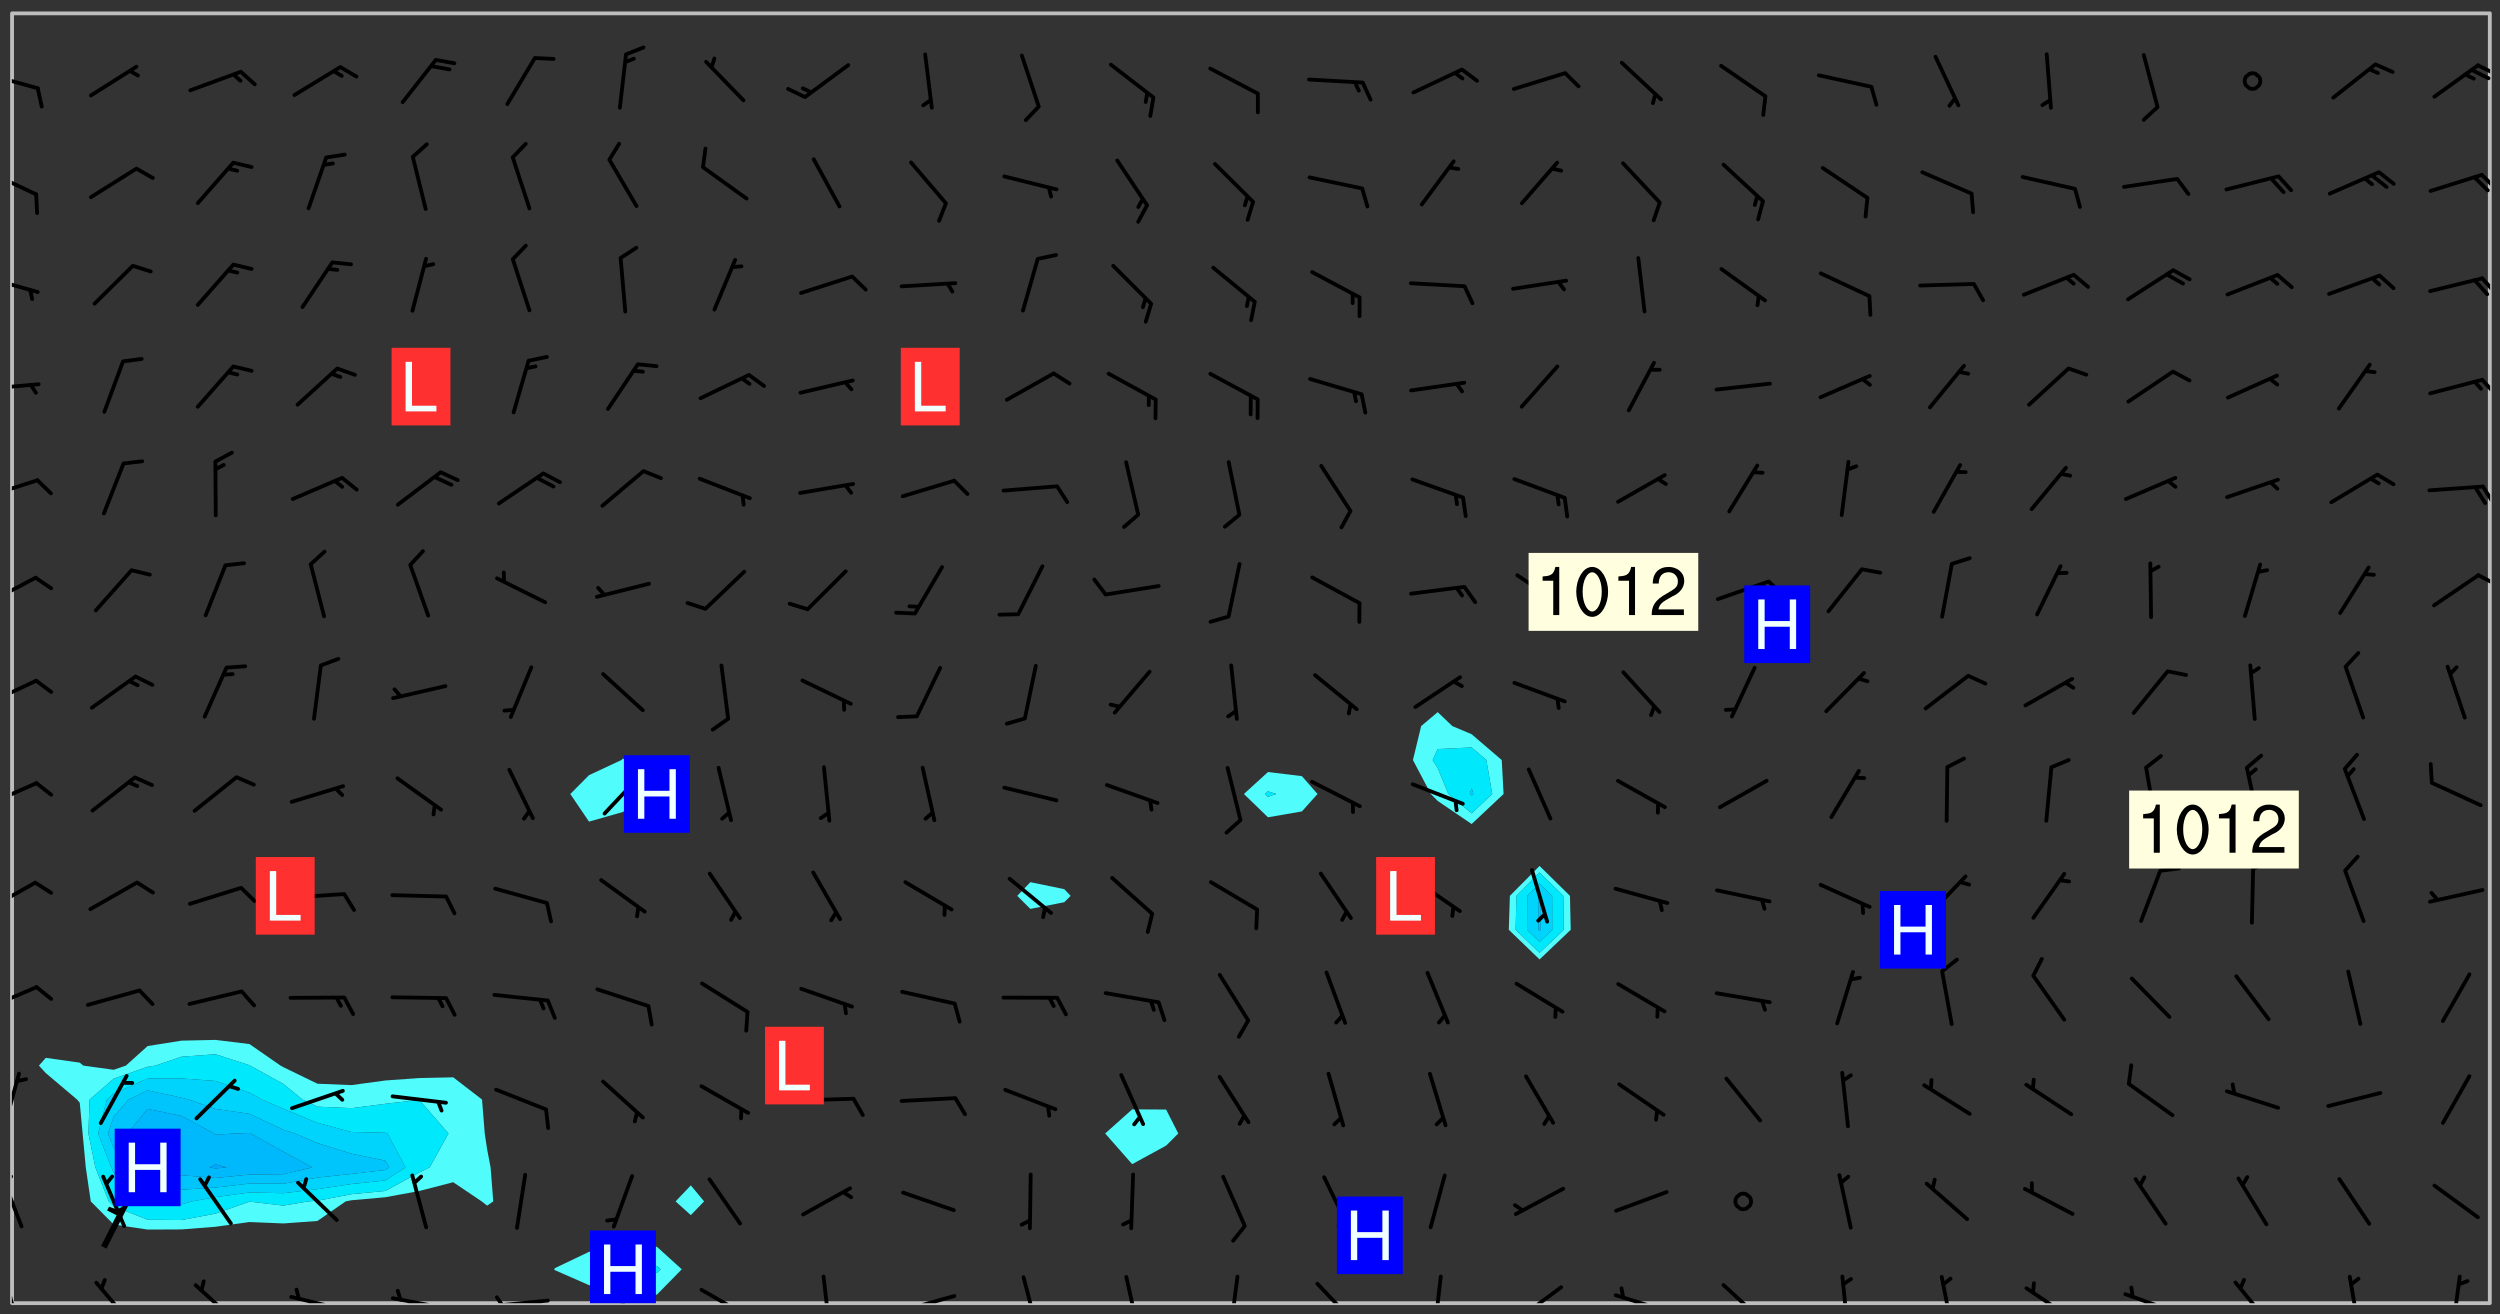 <svg xmlns="http://www.w3.org/2000/svg" role="img" xmlns:xlink="http://www.w3.org/1999/xlink" viewBox="142.45 309.95 326.84 171.84"><rect x="142.45" y="309.95" width="326.84" height="171.84" fill="#333333" stroke="none"/><defs><clipPath id="a"><path d="M144 311.672h1v168.656h-1zm0 0"/></clipPath><clipPath id="b"><path d="M144 311.672h324v168.656H144zm0 0"/></clipPath><clipPath id="c"><path d="M467 311.672h1v168.656h-1zm0 0"/></clipPath><clipPath id="d"><path d="M144 476h2v4.328h-2zm0 0"/></clipPath><clipPath id="e"><path d="M154 477h6v3.328h-6zm0 0"/></clipPath><clipPath id="f"><path d="M167 477h7v3.328h-7zm0 0"/></clipPath><clipPath id="g"><path d="M180 479h8v1.328h-8zm0 0"/></clipPath><clipPath id="h"><path d="M193 479h8v1.328h-8zm0 0"/></clipPath><clipPath id="i"><path d="M194 478h2v2.328h-2zm0 0"/></clipPath><clipPath id="j"><path d="M206 479h9v1.328h-9zm0 0"/></clipPath><clipPath id="k"><path d="M207 479h2v1.328h-2zm0 0"/></clipPath><clipPath id="l"><path d="M222 476h4v4.328h-4zm0 0"/></clipPath><clipPath id="m"><path d="M233 478h8v2.328h-8zm0 0"/></clipPath><clipPath id="n"><path d="M249 476h3v4.328h-3zm0 0"/></clipPath><clipPath id="o"><path d="M260 479h8v1.328h-8zm0 0"/></clipPath><clipPath id="p"><path d="M276 476h3v4.328h-3zm0 0"/></clipPath><clipPath id="q"><path d="M289 476h3v4.328h-3zm0 0"/></clipPath><clipPath id="r"><path d="M303 476h2v4.328h-2zm0 0"/></clipPath><clipPath id="s"><path d="M314 477h6v3.328h-6zm0 0"/></clipPath><clipPath id="t"><path d="M329 476h3v4.328h-3zm0 0"/></clipPath><clipPath id="u"><path d="M340 477h7v3.328h-7zm0 0"/></clipPath><clipPath id="v"><path d="M353 479h8v1.328h-8zm0 0"/></clipPath><clipPath id="w"><path d="M367 477h7v3.328h-7zm0 0"/></clipPath><clipPath id="x"><path d="M383 476h2v4.328h-2zm0 0"/></clipPath><clipPath id="y"><path d="M396 476h2v4.328h-2zm0 0"/></clipPath><clipPath id="z"><path d="M407 478h7v2.328h-7zm0 0"/></clipPath><clipPath id="A"><path d="M420 478h8v2.328h-8zm0 0"/></clipPath><clipPath id="B"><path d="M434 477h6v3.328h-6zm0 0"/></clipPath><clipPath id="C"><path d="M449 476h3v4.328h-3zm0 0"/></clipPath><clipPath id="D"><path d="M462 476h3v4.328h-3zm0 0"/></clipPath><clipPath id="E"><path d="M144 463h2v8h-2zm0 0"/></clipPath><clipPath id="F"><path d="M144 463h1v2h-1zm0 0"/></clipPath><clipPath id="G"><path d="M144 450h2v8h-2zm0 0"/></clipPath><clipPath id="H"><path d="M144 438h4v5h-4zm0 0"/></clipPath><clipPath id="I"><path d="M144 425h4v5h-4zm0 0"/></clipPath><clipPath id="J"><path d="M144 412h4v4h-4zm0 0"/></clipPath><clipPath id="K"><path d="M144 398h4v5h-4zm0 0"/></clipPath><clipPath id="L"><path d="M144 385h4v5h-4zm0 0"/></clipPath><clipPath id="M"><path d="M466 384h2v3h-2zm0 0"/></clipPath><clipPath id="N"><path d="M144 372h4v4h-4zm0 0"/></clipPath><clipPath id="O"><path d="M466 373h2v3h-2zm0 0"/></clipPath><clipPath id="P"><path d="M144 359h4v3h-4zm0 0"/></clipPath><clipPath id="Q"><path d="M466 359h2v3h-2zm0 0"/></clipPath><clipPath id="R"><path d="M144 345h4v4h-4zm0 0"/></clipPath><clipPath id="S"><path d="M466 346h2v3h-2zm0 0"/></clipPath><clipPath id="T"><path d="M144 332h4v4h-4zm0 0"/></clipPath><clipPath id="U"><path d="M466 332h2v3h-2zm0 0"/></clipPath><clipPath id="V"><path d="M144 319h4v3h-4zm0 0"/></clipPath><clipPath id="W"><path d="M466 318h2v2h-2zm0 0"/></clipPath><clipPath id="X"><path d="M465 318h3v3h-3zm0 0"/></clipPath><clipPath id="Y"><path d="M219 470h10v10.328h-10zm0 0"/></clipPath><g id="Z" clip-path="url(#clip1)"><path fill="#fff" fill-opacity="0" fill-rule="evenodd" d="M0 0h1000v1000H0zm0 0"/><path fill="#d3d3d3" fill-opacity="0" fill-rule="evenodd" d="M162.152 355.867l-.234.293.059.234.117.172.176.234.293.348.113.059.117-.172.059-.234.176-.176.465-.176h.699l.234.293.289.816.059.176.176.23.352.234.699.699.172.176.234.348.234.41.289.582.41.465.23.234.234.176.117.23.176.293.172 1.164v.234l.059.289.059.117.117.117.348.41.117.172.176.176.176.234.117.172.172.352.059.234.234.406.234-.059-.176.176-.059.93h-.582l-.234-.113-.348.113-.117.117-.059.293-.059.176-.117.172-.465.293-.059.234-.059.113v.645l.059.172v.41l.059.059v.406l.059.406.117.176.059.059.23.641-.059.293v.699l-.059.582v.234l-.059.23-.055.352v1.922l.055.117h.426l-.367.117-.023.352.891 1.168 1.742.539 1.34.359v.539l.09.809.535.715 1.52.27.891-.086.09 1.164.535.18 1.16-.18 2.055-.984 1.16-.363 1.879-.176 1.695-.18-.18.719-1.516.086-1.25.09-.805.27-1.074.809.27.719.535.898-.18.625-.266.809.266 1.078.625.898.805.18 1.25-.18-.266.723.098.504.055.293v.172l.059.293v.406l.176.117.352.117h.406l.293-.176.113-.117.059-.117.117-.23.059-.176.352-.465.23-.176.176-.059.176.059.059.176.117.988.055.469.059.172.117.234.176.059.816.059h.289l.117.234.059.406.059.352v1.105l.117.293.117.348.289.699.176.352.582.754.352.176.172.059.469.234.641.465.348.234.293.176.293.055.23.062.816.348.293.176.113.172.352.352.117.176.523.641v.289l.059.352v.348l.059.352.059.289.117.059.172.059h.176l.582.234.176.117.176.289.176.234.113.234.293.23.117.117v.41l.059.055.289.234.234.117.059.117.117.172.059.117.23.234.059.176.234.059.117.059-.117.113-.059.117v.117l-.117.293-.117.289v.582l.176.117.117.059.059.117.117.117.113.059.176.348.059.352.059.406v.176l-.059.176-.117.699v.172l.117.176.293.293h.406l.176.117.117.172.117.293v.234h-.527l-.23-.234h-.234l-.176.059-.059.699.059.348.117.176.176.41.117.23.289.469.176.055h.523l.234.059.758.641.059.293v.234l.059.059.23.348v.352l-.117.172v.293l.293.289.293.176.172.059.293.176.293.117.582.406.289.234.293.176.219.16.016.012.23.176.641.523.176.234.117.176.176.176.113.172v.641l.117.176.469.117.582.117.234.059.23.113.293.117.113.059.586.352.289.172.176.062.176.055.176.059.699.352.289.176.234.055.289.176.234.117.641.406.293.117.172.059.234.059.41.059.23.059.234.117.059.172-.41.176.469.059.059.293.113.234.176.055.234.059.176.059.406.117.641.234.117.172.059.234v.176l-.059.117-.059.406.234.234.117.059.348.117.641.23.176.117.289.117.176.176.234.465.582 1.105.176.176.348.176.176.117.352.117 1.047.523.234.059.465.113.293.059.465.176.758.582.234.234.348.465.176.176.289.234.816.699.293.176.289.289.293.176.293.289.695.641.176.176.293.234.289.234.469.289.641.582.348.234.234.293.348.348.352.465.934.992.348.406.117.176.234.059.113.117.645.176.23.113.234.059.293.176.23.117.934.699.406.406.234.176.406.176.234.117.816.348.348.234.234.117.293.289.23.117.758.352.352.172.23.059.293.117.234.059.871.176h.816l.469.23.172.059.875.699.465.117.293.059.176.059.23.059.469.059.348.059.352.059.406.059h.293l.172.059v.23l.176.176h.293l.348.059.352.059.699.117h.641l.465-.234.293-.176.172-.117.41-.172.289-.176.934-.465.469-.293.523-.293.465-.172.465-.176 1.051-.465.289-.117.41-.117.289-.117.527-.176 1.516-.699.582-.348.289-.059.293-.059.348-.117.875-.23.352-.117h.113l.234-.059.875-.234.234-.059h.812l.352-.059.816-.117.172-.059.352-.055.293-.059.23-.059.816-.176.176-.059h.348l.234-.059.465-.117.758-.172.234-.059h.348l.41-.117.289-.059 1.285-.059h.289l.41-.059.23-.059h.176l.875-.117h.406l.41-.117h.348l.352-.113.871-.059h1.75l1.047.289.41.117.289.117.352.117.289.117 1.051.172.289.059h.293l.293.059.172.059.41.059.172.059.117.059h.117l.117.059.352.059h.113l.41.066 1.922.395 1.926.395 1.52.449 1.695.719 2.145.805 1.605-.719 1.43-.805 1.16-1.078 1.25-.449 3.035-.719 1.875-.359 2.145-1.348 2.234-1.254 2.5-1.258 1.695-.449 1.785-.18 1.16-.27.625.539 1.34-.27.715-.988.984-1.344.445-.18.805-.359 1.875-.539 1.785-.449 1.25-.27 1.16-.09 1.699-.09 1.961-.27 1.25-.09h.539l.625-.09h.891l2.145-.18 2.41-.18 2.59-.09 1.695.18 1.609.09 1.43.359 1.16.719 1.875.988 1.16 1.527.266.715.629.09.355.898.535.539.535 1.527 1.074.359h.535l-.805.535.09 1.707.715 2.695.891.805.895.988.715 1.258 1.785.539 1.52-.18.355 1.344 1.609-.805.98-.539.27.27.316-.215.219-.145.801.449.449-.359h.355l.535-.27.539-.719.535-.27.625-.988 1.16.449.84.371 1.395.617 1.695-.18h1.605l1.785.09.18-1.707.535-1.344.805.27.492.848.402.406-.09.539v.359l.715.449.711-.27h1.43l.359.988.445 1.258.715 1.344 1.25.629 1.695.629.715-.18.18-.539.98-.09.449.359.086 1.258-.266.629-.535.18v.539l.715.984.266.539.984.988.801 1.078-.266.359-.09.898-.625 2.332-.355 2.066-.09 1.793-.18.719-.09.539v1.438l-.98 1.883-.359 1.707-.535.898-.805 1.168-.266.539 2.055 1.254.086.359-.355.539-.09-.18v.809l.09 1.438-.445.715-1.074.094-.266.715.535.898.805.719 1.16.809 1.34.27.445.359-.355.449-1.789-.09-1.25-.449-.715-.719-.625-.09-.176 3.59-.188 1.309h89.359V311.703h-55.27v49.082l.762.125 3.289.543 2.023 2.836v2.754l2.352.332 2.348.332h4.051l-1.379 4.16-2.023.707-2.023.703-.543.344-2.594 1.617-.188.117-2.023-2.078-.73-2.742-2.672-2.078-1.375-3.5-.066-.082-1.957-2.672 2.75-1.418v-49.082H294.422v91.414l.117.031.133.012.074.074.105.047.09.059.086.059.09.059.297.297.059.09.031.117.027.117.016.137-.031.117-.059.09-.059.086-.043.105-.047.102-.027.121v.145l.176.27.148.148.074.086.074.074.043.105.062.09.059.086.043.105.059.09.047.102.043.105.059.086.117.18.074.074.062.086.059.09.043.105.059.09.059.086.062.09.059.09.043.102.117.18.074.074.059.086.074.074.09.059.105.047h.148l.133-.016.133.016.102-.047.074-.074.047-.102-.016-.133v-.148l-.047-.105-.027-.117-.047-.102-.027-.121-.043-.102-.062-.09-.043-.102-.043-.105-.031-.117-.016-.133-.012-.137.086-.059.059-.086.121-.031.043.105.016.133v.117l.059.102.059.09.09.059.148.148.059.09.043.105-.012.102.086.059.105.047.086.059.09.059.074.074-.117.027-.105.047-.086.059-.074.074-.059.09-.062.086-.027.121-.047.102-.043.105-.031.117-.012.133-.016.133v.148l.027.117.047.105.043.102.059.09.074.074.09.059.074.074.09.059.059.09.043.105.047.102.117.031.133.016h.148l.117-.031.105.043.043.105.047.102.027.121L299.5 410l.027.117.031.121.027.117.105.043.102.047.133-.016.148.148.062.086.074.074.07.074.09.062.105.043.102.043.117.031.137.016.117-.031.074-.074.027-.117-.012-.133-.031-.121-.027-.117.043-.105h.117l.09.062.117.027h.148l.133.016h.148l.133.016.133-.016h.148l.133-.016.133-.012.137.012.117-.027.133-.016.191-.059-.059.176-.016.133-.027.121-.016.133-.059.086-.133.016-.105.047-.105.043-.117.031-.117.027-.266.031h-.148l-.133.016-.074.074.059.086.148.148.117.18.074.07.09.062.09.059.086.059.09.059.102.043.105.062.105.043.086.059.105.047.102.043.18.117.059.09-.043.102-.047.105.016.133.223.223.059.09.043.102.031.121.043.102.016.133.031.117.012.137.031.117.148.148.102.043.105.043.117.031.133.016.137.016h.117l.117-.031.09-.059.043-.105.047-.102.043-.105.031-.117.012-.133v-.148l-.012-.133-.016-.133-.031-.117-.043-.105-.047-.105-.043-.102-.043-.105-.016-.133.016-.133.027-.117.031-.117.027-.121.047-.102.09-.059.086-.062.074-.074.09-.059.223-.223.059-.086.074-.074.117-.18.059-.086v-.148l-.074-.074-.102-.047-.105-.043-.102-.043-.059-.09-.047-.105-.027-.117.09-.059.117-.031.102-.043.18-.117.148-.148.012-.133-.012-.105-.09-.059-.133.016h-.148l-.133.016-.133-.016-.121-.031-.086-.059-.074-.074-.059-.09-.062-.086-.117-.18-.059-.086.031-.121.086-.059.121-.031.059-.086v-.121l-.031-.117-.059-.09-.059-.086-.047-.105-.027-.117-.016-.133.059-.09.074-.074.09-.059.117-.18.074-.074.059-.086.148-.148.121-.031.133-.016.133.016.074.074.043.105.016.133-.031.117-.117.031-.133.012-.148.148-.043.105-.047.102-.027.121-.031.117v.148l.031.117.043.105.059.09.074.07.074.074.117.031.121.027.117-.027.133-.016h.117l.09.059.074.074.047.105.059.086.102.047.133.016.105.043.086.059-.012.105-.074.074-.18.117-.059.09-.09.059-.07.074-.074.074-.062.09-.027.117-.016.133.016.133-.016.133v.148l.016.133.027.117.031.121.074.074.09.059.086.059.09.059.117.031v.086l-.102.047-.09.059-.266.031-.117.027h-.148l-.105.043-.102.047-.059.09-.062.234-.012.133-.031.121-.016.133v.293l-.012.133.012.137.016.133.133.016.133.012.121.031.086.059.074.074.047.105.043.102.016.133v.445l-.016.133v.445l.031.266.027.117.016.133.031.117.086.211.031.266v.148l-.031.117-.027.117-.031.121-.027.117-.031.117-.031.121-.012.133-.016.133.09.059.117-.031.102.016.047.105-.031.266v.441l-.043.105-.047.105-.043.102-.043.105-.059.086-.031.121-.043.117-.031.117-.016.133.016.133.059.09.105.047.086.059.059.086-.012.137-.031.117-.043.102v.445l-.016.133v.148l-.031.117-.043.105-.027.117-.047.105-.043.102-.031.121-.027.117-.031.133-.031.117-.027.117-.043.105-.031.117-.031.121-.012.133-.016.133v.297l.027.117v.148l.047.398.027.117.059.09.121.031h.148l.133-.016.059.09v.117l-.059.09-.09.059-.102.043-.105.047-.09.059-.086.059-.137.016-.117-.031-.133-.016-.102.047-.062.086-.012.137-.016.133-.031.117-.027.117-.016.133-.031.121v.297l.016.133.031.117v.148l.012.133v.148l-.027.117-.047.102-.027.121-.031.117-.059.09-.074.074-.102.043-.105.047-.117.027-.121.031-.102-.047.059-.086.105-.047.027-.117.031-.117.027-.121.031-.117v-.148l.016-.133-.031-.117-.043-.105-.105.016-.074.074-.102.043-.09.062-.074.074-.043.102-.016.133-.031.117L304.25 426l-.031.117-.027.117-.031.121-.027.117-.031.117-.043.105-.09.059h-.09l-.117-.031-.031-.086.016-.137-.031-.117v-.148l-.012-.133v-.148l-.062-.234-.027-.121-.043-.102-.047-.105-.059-.086-.059-.09-.043-.105-.062-.086-.148-.148-.07-.074-.105-.047-.105-.043-.102-.043-.297-.297-.09-.074-.086-.059-.105-.043-.09-.062-.086-.059-.105-.043-.09-.059-.086-.062-.074-.07-.105-.047-.086-.059-.105-.043-.09-.062-.102-.043-.105-.043-.086-.059-.105-.047-.105-.043-.102-.047-.09-.059-.102-.043-.105-.043-.09-.062-.117-.027-.133-.016-.133.016H299.75l-.133.016-.117-.031-.09-.059-.074-.074-.09-.059-.102-.047h-.148l-.121-.027-.102-.043-.074-.074-.117-.18-.09-.059-.102-.043-.09-.062-.105-.043-.09-.059-.086-.059-.105-.047-.059-.086-.059-.09-.043-.105-.047-.102-.074-.074-.086-.059-.074-.074-.09-.059-.223-.223-.043-.105-.031-.266.105-.043h.145l.105.043.074.074.09.059.086.059.105.047.09.059.148.148.07.074.148.148.062.086.074.074.086.059.074.074.09.062.09.059.086.059.27.176.102.047.105.043.102.043.047-.074.059-.086.074-.074.07-.074.105.043.074.074.059.09.043.102.047.105.043.105.121.027.117-.027.074-.09.043-.105.059-.09.074-.074.105-.043.117-.027.133.012.09.059.148.148.059.09.043.105.047.102.043.105.043.102.105.047.105.043.133.016.086-.059.059-.09.074-.074.105-.043.117.027.105.047.102.043.105.043.102.047.18.117v.117l-.016.133.016.133.016.137.059.086.102.047.121.027.117.031h.148l.117-.031.059-.09.18-.117.059-.09.074-.074.059-.086.117-.18.18-.117.117.031.09.059.043.074-.016.133v.117l.09.059h.148l.133-.016.133-.012.266-.031.105-.043.117-.031.121-.027.074-.074.07-.074.062-.09-.016-.105-.047-.102-.102-.043-.105-.016-.117.027-.266.031h-.148l-.074-.074-.09-.059-.117-.031-.117-.027-.133-.016h-.148l-.133.016h-.297l-.105-.047-.148-.148-.043-.102-.059-.09.223-.223.086-.059.105-.043.117-.031.133-.016.133.016.137.016.102.043.133-.012.09-.062.102-.043.062-.09-.047-.102-.09-.059-.117-.031-.102-.043-.059-.09-.062-.09v-.117l.016-.133.105-.047.074-.07v-.121l-.09-.059-.031-.117.09-.059.074-.074.043-.105.059-.09.047-.102.016-.133v-.148l-.047-.105-.043-.102-.09-.059-.133-.016-.102-.043-.137-.016-.117-.031h-.445l-.133-.016-.133-.012-.133-.016-.117-.031h-.148l-.133-.016-.133-.012-.266-.031-.121-.043-.086-.059-.074-.074v-.148l.012-.133.105-.047.102-.043.133-.016h.152l.133-.016h.293l.121.031.102.043.09.059.234.062.121-.047.09-.059.102-.043.133-.016.105.043.102.047.133.012.121-.027h.145l.121-.031.117-.027.105-.047.074-.074.086-.059.148-.148.059-.086.047-.105.027-.117.016-.105-.102-.043-.09-.059-.117-.031-.105-.043-.09-.062-.074-.086-.074-.074-.102-.043-.105-.047-.102-.043-.059-.09-.047-.102-.086-.211-.062-.086-.059-.09-.074-.074-.086-.059h-.27l-.117.031-.09.059-.102.043-.133.016-.105-.016-.027-.117-.062-.09-.117-.031-.102-.043-.148-.148-.031-.117-.016-.105.074-.074.18-.117.117-.027.117-.031.137.016.102.043.105.043.102.047.105.043.117.031.133.016.117.027.133.016.105-.016.09-.059-.074-.074-.105-.043-.074-.074-.074-.09-.148-.148-.086-.059-.09-.059-.074-.074-.09-.059-.102-.047-.121-.027-.102-.047-.105-.043-.117-.031-.102-.043-.121-.031h-.148l-.117.031-.105.043-.086.062-.18.117-.086.059-.09.059-.105.047-.086.059-.105.043-.102.043-.105.047-.074.074-.059.09-.059.086-.047.105-.059.086-.074.074-.133-.012-.117-.031h-.117l-.074.074-.09.059-.074.074-.09.059-.086.059-.105.047-.102.043-.137.016-.102-.043-.148-.148-.105-.047h-.086l-.105.047-.102.043-.121.031-.117-.031-.074-.074v-.117l.031-.121.074-.07.059-.09.074-.074.117-.031.105-.043h.293l.133-.016.137-.016.102-.043.09-.059.102-.047.09-.059.133-.012.09.059.133.012.09-.059.086-.059.105-.043.09-.059.086-.062.09-.059.148-.148.059-.086.059-.09.105-.043.133-.016.117.027.121.031.059-.059.059-.09.031-.266.027-.117.105.012.133.016.102-.043.09-.059.059-.09.074-.074.059-.09.047-.102.012-.133-.012-.133-.047-.105-.148-.148-.059-.09-.059-.086-.043-.105v-.445l.016-.133v-.148l.012-.133-.059-.059-.09.059-.102-.043-.18-.117-.086-.059-.062-.09-.059-.09-.074-.074-.086-.059-.121.031-.102.012-.105.047-.086.059-.105.043-.148.148-.09.059-.086.059-.09.062-.105.043-.133.016v-.121l.105-.043.117-.031.074-.07.043-.105v-.148l-.027-.117-.148-.148-.133-.016h-.148l-.117.031-.105.043-.102.043-.09.062-.117.027-.074-.074.012-.133-.043-.102-.043-.105-.09-.059-.117.027-.121.031-.117.031-.102.043-.121.031-.102.043-.105.043-.09.059-.102.016v-.117l.016-.133-.059-.09-.074.043-.148.148-.059.09-.074.074-.047.105-.043.102-.074.074-.059.09-.074.074-.059.086-.074.074-.09.062-.074.07-.074.074-.102.016-.133.016-.105-.043v-.121l.148-.148.043-.102.059-.09.047-.102.043-.105.059-.09.031-.117.043-.102.031-.121.027-.117.047-.105.043-.102.043-.105.074-.07.09-.062.09-.059.102-.043h.297l.266-.031.105-.043-.074-.074-.117-.031-.105-.043-.09-.059-.102-.047-.09-.059-.102-.043-.105-.043-.09-.062-.086-.059-.105-.043-.102-.043-.121-.031-.117-.031-.102-.043L297.5 410.25l-.102-.043-.09-.059-.043-.105-.016-.133.102-.043.133-.016.137.016.133-.016.102-.043.059-.09.016-.105-.09-.059-.074-.074-.102-.043-.09-.059-.148-.148-.043-.105-.016-.133v-.293l-.059-.09-.09-.059-.074-.074-.043-.105-.031-.117-.059-.09-.074-.074-.117-.027-.074-.074-.09-.059-.09-.062-.086-.059-.074-.074-.059-.086-.047-.105-.086-.059-.148-.148-.195-.059-.133.016-.102.043-.074.074-.047.102-.043.105-.059.09-.059.086-.297.297-.09.059h-.086l-.062-.086-.043-.105.031-.117.059-.09.027-.117-.012-.133-.09-.062-.105.047-.117.027-.117.031-.27.176-.102.047-.117.027-.105.047-.09.059-.102.043-.059-.086-.047-.105.016-.133.047-.105.07-.074.074-.07.059-.09v-.148l-.043-.105h-.238l-.102.047-.031.117-.027.117-.031.121-.074.043-.133.016-.074-.047-.043-.102-.043-.105-.047-.102-.043-.105-.121.031-.102.043-.133.016-.117.031-.105.043-.09.059-.102.047-.121.027-.133.016-.102-.043-.059-.09-.047-.105-.043-.102-.043-.105v-.117l.059-.09.086-.059.18-.117.102-.047.105-.043.105-.059.102-.043.09-.062.102-.043.105-.059.102-.047.09-.059.105-.043.102-.043.09-.062.102-.043.137-.016.117.031.102.043.121.031.102.043.105.047.102.043.105.043.102.047.105.043.102.043.105.047.086.059.105.043.117.031.105.043.102.047.09.059.105.043.102.043.105.047.117.027.102.047.121.027h.148l.086-.059.016-.102.059-.09-.027-.117-.074-.074-.117-.18-.074-.074-.09-.074-.18-.117-.086-.059-.105-.043-.102-.047-.27-.176-.059-.09-.074-.074-.059-.09-.043-.102-.031-.117-.016-.137v-.562l-.012-.133-.016-.133-.031-.117-.016-.133-.012-.133-.031-.121-.223-.223-.059-.086-.016-.105.031-.117.133-.016v-91.414H172.992v1.453l-.059.234-.352 1.051-.172.523-.117.348-.176.41-.117.172-.234.293-.23.059h-.352l-.117.059-.23.406v.293l.117.176.23.23.117.234.641.758.293.465.176.234.23.352.234.348.641.816.176.465.172.41.117.695.176.469.117 1.398.059.465v.875l.117 1.047v4.781l-.059.465-.352 1.281-.176.523-.113.41-.352.93L172.934 336l-.234.582-.117.176-.172.348-.176.406-.352.816-.059.293-.113.293-.117.289-.059.176-.117.875-.059.406-.059.117-.059.176-.059.172-.23.527-.117.172v.234l-.117.234-.059.172-.176.586v.289l-.059.176v.293l-.059.113-.059.527v.172l-.055.234v2.621l-.176.816-.117.176-.176.234-.117.172-.113.234-.586.934-.23.289-.293.465-.176.234-.289.352-.352.699-.113.23-.176.41-.176.23-.406.527-.816.699-.293.172-.289.234-.176.117-.176.176-.523.406-.527.176-.172.176-.234.055-.641.176h-.758m12.211 31.023l-1.074.449.359.895 1.25-.715.445-.539-.98-.09"/><path fill="#d3d3d3" fill-opacity="0" fill-rule="evenodd" d="M201.508 416.598h-.895l.449.629.98.359.805-.09.445-.988-.176.09-.715-.355-.895.355m154.621 59.07l-.059-.523v-.293l.113-.293.059-.23.469-.469h.113l.117-.113.117-.059h.176l.234-.059h.348l.234.059.117.059.23.172.059.176.117.582v.293l-.117.176-.172.289-.176.176-.527.523-.23.234-.117.059h-.176l-.117-.059-.406-.293-.176-.117-.117-.059-.059-.113-.055-.117m6.641-10.957l-.059-.172v-1.109l.059-.172.176-.059.172-.059h.176l.234-.059.117.059.059.699-.059.172-.117.176-.117.059-.234.523-.113.059h-.234l-.059-.117m9.613-14.391l-.117-.176v-.699l.293-.875.117-.172.176-.352.113-.23.117-.293.352-.758.117-.23.172-.234h.176l.117-.059h.641l.117.059.234.234.172.113.352.293.117.117.113.176v.113l.117.059.117.117v.699l-.059.176v.23l-.059.176-.348 1.051-.117.23-.117.234-.117.059-.23.234-.641.289h-.875l-.41-.117-.641-.465"/><path fill="none" stroke="#bebebe" stroke-linecap="round" stroke-linejoin="round" stroke-miterlimit="10" stroke-width=".5" d="M467.957 311.695H144.027v168.625h323.93v-168.625"/><g clip-path="url(#a)"><path fill="#fff" fill-opacity="0" fill-rule="evenodd" d="M144 475.891v4.438h.004H144V311.672h.004H144v164.219"/></g><g clip-path="url(#b)"><path fill="#fff" fill-opacity="0" fill-rule="evenodd" d="M144.004 480.328V311.672h26.625v134.23L166.191 446l-4.438.703-2.848 2.559-1.59.547-3.98-.547-.461-.387-4.438-.625-.898 1.012.898.98 4.086 3.457.352.422.375 4.016.414 4.438.652 4.441 3 3.023 4.438.66 4.438-.02 4.438-.348 4.438-.617 4.441.184 4.438-.324 3.695-2.559.742-.148 4.438-.395 4.441-.816 4.438-1.148 3.727 2.508.711.551.797-.551-.348-4.441-.449-2.348-.316-2.09-.355-4.438-3.766-2.906-4.438.098-4.441.316-4.438.605-4.438-.184-4.438-2.156-.387-.211-4.055-2.816-4.438-.543V311.672h53.262v97.43l-.203.215-4.234 1.973-2.445 2.465 2.445 3.609 4.438-1.262v56.785l-4.438.723-4.438 2.121-.133.16.133.125 4.438 1.949 4.438 1.004 4.438.242 3.25-3.32-3.25-2.945-4.438-.059v-56.785l3.035-2.348-2.73-4.438-.305-.215v-97.43h8.875v153.25l-1.992 2.094 1.992 1.797 1.734-1.797-1.734-2.094v-153.25h44.387v113.609l-1.711 1.789 1.711 1.707 4.438-.875.832-.832-.832-.875-4.438-.914V311.672h13.312v143.312l-3.531 3.152 3.531 4.012 4.438-2.422 1.59-1.59-1.59-3.129-4.438-.023v-143.312h17.754v99.211l-3.148 2.871 3.148 3.047 4.438-.77 2.043-2.277-2.043-2.332-4.438-.539v-99.211h22.191v91.379l-2.164 1.824-1.074 4.441 2.34 4.438.898.906 4.438 3.02 4.176-3.926-.238-4.438-3.938-3.375-2.523-1.066-1.914-1.824v-91.379h13.316v111.488l-3.883 3.91-.141 4.438 4.023 3.871 4.07-3.871-.098-4.438-3.973-3.91V311.672H467.996v168.656H144.004"/></g><path fill="#50fcfc" fill-rule="evenodd" d="M148.438 450.242l-.898-.98.898-1.012 4.438.625.461.387 3.98.547 1.59-.547 2.848-2.559L166.191 446l4.438-.098v1.875l-4.438.32-3.422 1.164-1.016.152-4.438 1.562-3.152 2.723-.156 4.438.91 4.438 1.758 4.441.641.641 4.438 1.762 4.438.035 4.438-.844 4.438-1.562 4.441.52 3.199-.551 1.238-.086 4.438-.855 4.438-.426 4.441-2.414 1.359-.66 2.457-4.438-3.816-4.398-4.441.516-4.438.57-4.438-.195-1.953-.93-2.484-2.035-4.367-2.402-.074-.051-4.438-1.434v-1.875l4.438.543 4.055 2.816.387.211 4.438 2.156 4.438.184 4.438-.605 4.441-.316 4.438-.098 3.766 2.906.355 4.438.316 2.09.449 2.348.348 4.441-.797.551-.711-.551-3.727-2.508-4.438 1.148-4.441.816-4.438.395-.742.148-3.695 2.559-4.438.324-4.441-.184-4.438.617-4.438.348-4.438.02-4.438-.66-3-3.023-.652-4.441-.414-4.438-.375-4.016-.352-.422-4.086-3.457"/><path fill="#00e8fc" fill-rule="evenodd" d="M154.918 462.574l-.91-4.438.156-4.438 3.152-2.723 4.438-1.562 1.016-.152 3.422-1.164v2.844l-4.438.016-4.438 1.973-.891.77-1.148 4.438 1.73 4.438.309.66 3.844 3.781.594.273 4.438.113 1.324-.387 3.113-.559 4.438-.605 4.441.094 4.438-.531 4.438-.664 4.438-.473 2.652-1.703-2.367-4.438-.285-.094-4.438-.098-4.438-1.199-4.438-1.832-2.836-1.215-1.605-.898-4.438-1.523-4.438-.336v-2.844l4.438-.32 4.438 1.434.074.051 4.367 2.402 2.484 2.035 1.953.93 4.438.195 4.438-.57 4.441-.516 3.816 4.398-2.457 4.438-1.359.66-4.441 2.414-4.438.426-4.438.855-1.238.086-3.199.551-4.441-.52-4.438 1.562-4.438.844-4.438-.035-4.438-1.762-.641-.641-1.758-4.441"/><path fill="#00d4fc" fill-rule="evenodd" d="M157.008 462.574l-1.73-4.438 1.148-4.438.891-.77 4.438-1.973V452.5l-2.488 1.199-1.949 2.219-.77 2.219.77 1.844 1.527 2.594 2.91 2.891 4.438.02 4.438-.277 4.438-.527 4.441.023 4.438-.801 4.438-.477 4.438-.52.52-.332-.52-.883-4.438-.918-4.438-1.383-2.949-1.254-1.488-.477-4.441-2.09-4.438-.637-3.531-1.234-.906-.238-4.438-.961v-1.543l4.438-.016 4.438.336 4.438 1.523 1.605.898 2.836 1.215 4.438 1.832 4.438 1.199 4.438.098.285.094 2.367 4.438-2.652 1.703-4.438.473-4.438.664-4.438.531-4.441-.094-4.438.605-3.113.559-1.324.387-4.438-.113-.594-.273-3.844-3.781-.309-.66"/><path fill="#00c4fc" fill-rule="evenodd" d="M157.316 459.98l-.77-1.844.77-2.219 1.949-2.219L161.754 452.5v2.426l-2.66 3.211 1.539 4.438 1.121 1.117 4.438-.09 4.438.352 4.438-.445 4.441-.051 3.773-.883-3.773-2.051-4.297-2.387-.145-.066-1.789.066-2.648.156-.18-.156-4.258-2.285-4.438-.926V452.5l4.438.961.906.238 3.531 1.234 4.438.637 4.441 2.09 1.488.477 2.949 1.254 4.438 1.383 4.438.918.52.883-.52.332-4.438.52-4.438.477-4.438.801-4.441-.023-4.438.527-4.438.277-4.438-.02-2.91-2.891-1.527-2.594"/><path fill="#00b8fc" fill-rule="evenodd" d="M160.633 462.574l-1.539-4.438 2.66-3.211 4.438.926 4.258 2.285.18.156v3.887l-.809.395.809.129 1.488-.129-1.488-.395v-3.887l2.648-.156 1.789-.066.145.066 4.297 2.387 3.773 2.051-3.773.883-4.441.051-4.438.445-4.438-.352-4.438.09-1.121-1.117"/><path fill="#00a8fc" fill-rule="evenodd" d="M170.629 462.703l-.809-.129.809-.395 1.488.395-1.488.129"/><path fill="#50fcfc" fill-rule="evenodd" d="M215.016 476.016l-.133-.125.133-.16 4.438-2.121 4.438-.723 4.438.059v2.504l-1.469.441 1.469.496.488-.496-.488-.441v-2.504l3.25 2.945-3.25 3.32-4.438-.242-4.438-1.004-4.438-1.949m4.438-58.652l-2.445-3.609 2.445-2.465 4.234-1.973.203-.215.305.215 2.73 4.438-3.035 2.348-4.438 1.262"/><path fill="#00e8fc" fill-rule="evenodd" d="M228.328 476.387l-1.469-.496 1.469-.441.488.441-.488.496"/><path fill="#50fcfc" fill-rule="evenodd" d="M232.766 468.812l-1.992-1.797 1.992-2.094 1.734 2.094-1.734 1.797m44.387-40.035l-1.711-1.707 1.711-1.789 4.438.914.832.875-.832.832-4.438.875m13.312 33.371l-3.531-4.012 3.531-3.152 4.438.023 1.59 3.129-1.59 1.59-4.438 2.422m17.754-45.348l-3.148-3.047 3.148-2.871v2.52l-.387.352.387.375 1.082-.375-1.082-.352v-2.52l4.438.539 2.043 2.332-2.043 2.277-4.438.77"/><path fill="#00e8fc" fill-rule="evenodd" d="M308.219 414.129l-.387-.375.387-.352 1.082.352-1.082.375"/><path fill="#50fcfc" fill-rule="evenodd" d="M329.512 413.754l-2.34-4.438 1.074-4.441 2.164-1.824 1.914 1.824 2.523 1.066v1.727l-4.438.207-.66 1.441.66 1.043 1.395 3.395 3.043 2.531 2.691-2.531-.77-4.438-1.922-1.648v-1.727l3.938 3.375.238 4.438-4.176 3.926-4.438-3.02-.898-.906"/><path fill="#00e8fc" fill-rule="evenodd" d="M330.41 410.359l-.66-1.043.66-1.441 4.438-.207v5.32l-.246.766.246.207.223-.207-.223-.766v-5.32l1.922 1.648.77 4.438-2.691 2.531-3.043-2.531-1.395-3.395"/><path fill="#00d4fc" fill-rule="evenodd" d="M334.848 413.961l-.246-.207.246-.766.223.766-.223.207"/><path fill="#50fcfc" fill-rule="evenodd" d="M343.727 435.379l-4.023-3.871.141-4.438 3.883-3.91v.859l-3.027 3.051-.102 4.438 3.129 3.012 3.164-3.012-.062-4.438-3.102-3.051v-.859l3.973 3.91.098 4.438-4.07 3.871"/><path fill="#00e8fc" fill-rule="evenodd" d="M343.727 434.52l-3.129-3.012.102-4.438 3.027-3.051v1.434l-1.605 1.617-.031 4.438 1.637 1.574 1.656-1.574-.012-4.438-1.645-1.617v-1.434l3.102 3.051.062 4.438-3.164 3.012"/><path fill="#00d4fc" fill-rule="evenodd" d="M343.727 433.082l-1.637-1.574.031-4.438 1.605-1.617v1.434l-.184.184.039 4.438.145.137.145-.137.039-4.438-.184-.184v-1.434l1.645 1.617.012 4.438-1.656 1.574"/><path fill="#00c4fc" fill-rule="evenodd" d="M343.582 431.508l-.039-4.438.184-.184.184.184-.039 4.438-.145.137-.145-.137"/><g clip-path="url(#c)"><path fill="#fff" fill-opacity="0" fill-rule="evenodd" d="M467.996 480.328H468V311.672h-.004H468v168.656h-.004"/></g><path fill="#fff" fill-opacity="0" fill-rule="evenodd" d="M151.965 473.016l5.211 2.637 4.496-8.887-5.211-2.637-4.496 8.887"/><path fill-rule="evenodd" d="M158.758 467.344l.453.23-2.844 5.617-.699-.355 2.027-4.008-1.242-.625.254-.496.527.195.25.066.246.023.242-.035.25-.109.262-.199.273-.305"/><g clip-path="url(#d)"><path fill="none" stroke="#000" stroke-linecap="round" stroke-linejoin="round" stroke-miterlimit="10" stroke-width=".5" d="M143.133 476.926l1.734 6.809"/></g><g clip-path="url(#e)"><path fill="none" stroke="#000" stroke-linecap="round" stroke-linejoin="round" stroke-miterlimit="10" stroke-width=".5" d="M155.043 477.648l4.547 5.359"/></g><path fill="none" stroke="#000" stroke-linecap="round" stroke-linejoin="round" stroke-miterlimit="10" stroke-width=".5" d="M155.703 478.43l.453-1.141"/><g clip-path="url(#f)"><path fill="none" stroke="#000" stroke-linecap="round" stroke-linejoin="round" stroke-miterlimit="10" stroke-width=".5" d="M168.027 477.969l5.207 4.719"/></g><path fill="none" stroke="#000" stroke-linecap="round" stroke-linejoin="round" stroke-miterlimit="10" stroke-width=".5" d="M168.785 478.656l.301-1.191"/><g clip-path="url(#g)"><path fill="none" stroke="#000" stroke-linecap="round" stroke-linejoin="round" stroke-miterlimit="10" stroke-width=".5" d="M180.531 479.504l6.828 1.648"/></g><path fill="none" stroke="#000" stroke-linecap="round" stroke-linejoin="round" stroke-miterlimit="10" stroke-width=".5" d="M181.523 479.746l-.305-1.191"/><g clip-path="url(#h)"><path fill="none" stroke="#000" stroke-linecap="round" stroke-linejoin="round" stroke-miterlimit="10" stroke-width=".5" d="M193.809 479.672l6.902 1.312"/></g><g clip-path="url(#i)"><path fill="none" stroke="#000" stroke-linecap="round" stroke-linejoin="round" stroke-miterlimit="10" stroke-width=".5" d="M194.812 479.863l-.363-1.172"/></g><g clip-path="url(#j)"><path fill="none" stroke="#000" stroke-linecap="round" stroke-linejoin="round" stroke-miterlimit="10" stroke-width=".5" d="M207.078 480.676l6.992-.695"/></g><g clip-path="url(#k)"><path fill="none" stroke="#000" stroke-linecap="round" stroke-linejoin="round" stroke-miterlimit="10" stroke-width=".5" d="M208.098 480.574l-.68-1.02"/></g><g clip-path="url(#l)"><path fill="none" stroke="#000" stroke-linecap="round" stroke-linejoin="round" stroke-miterlimit="10" stroke-width=".5" d="M225.52 483.441l-3.258-6.227"/></g><g clip-path="url(#m)"><path fill="none" stroke="#000" stroke-linecap="round" stroke-linejoin="round" stroke-miterlimit="10" stroke-width=".5" d="M240.25 482.082l-6.09-3.508"/></g><g clip-path="url(#n)"><path fill="none" stroke="#000" stroke-linecap="round" stroke-linejoin="round" stroke-miterlimit="10" stroke-width=".5" d="M250.922 483.82l-.805-6.98"/></g><g clip-path="url(#o)"><path fill="none" stroke="#000" stroke-linecap="round" stroke-linejoin="round" stroke-miterlimit="10" stroke-width=".5" d="M267.219 479.383l-6.766 1.891"/></g><g clip-path="url(#p)"><path fill="none" stroke="#000" stroke-linecap="round" stroke-linejoin="round" stroke-miterlimit="10" stroke-width=".5" d="M278.035 483.73l-1.77-6.801"/></g><g clip-path="url(#q)"><path fill="none" stroke="#000" stroke-linecap="round" stroke-linejoin="round" stroke-miterlimit="10" stroke-width=".5" d="M291.234 483.758l-1.535-6.859"/></g><g clip-path="url(#r)"><path fill="none" stroke="#000" stroke-linecap="round" stroke-linejoin="round" stroke-miterlimit="10" stroke-width=".5" d="M303.328 483.812l.906-6.969"/></g><g clip-path="url(#s)"><path fill="none" stroke="#000" stroke-linecap="round" stroke-linejoin="round" stroke-miterlimit="10" stroke-width=".5" d="M319.516 482.875l-4.84-5.094"/></g><g clip-path="url(#t)"><path fill="none" stroke="#000" stroke-linecap="round" stroke-linejoin="round" stroke-miterlimit="10" stroke-width=".5" d="M330.008 483.82l.805-6.98"/></g><g clip-path="url(#u)"><path fill="none" stroke="#000" stroke-linecap="round" stroke-linejoin="round" stroke-miterlimit="10" stroke-width=".5" d="M340.902 482.418l5.648-4.18"/></g><g clip-path="url(#v)"><path fill="none" stroke="#000" stroke-linecap="round" stroke-linejoin="round" stroke-miterlimit="10" stroke-width=".5" d="M353.688 479.281l6.707 2.094"/></g><path fill="none" stroke="#000" stroke-linecap="round" stroke-linejoin="round" stroke-miterlimit="10" stroke-width=".5" d="M354.664 479.586l-.227-1.207"/><g clip-path="url(#w)"><path fill="none" stroke="#000" stroke-linecap="round" stroke-linejoin="round" stroke-miterlimit="10" stroke-width=".5" d="M367.773 477.945l5.164 4.766"/></g><g clip-path="url(#x)"><path fill="none" stroke="#000" stroke-linecap="round" stroke-linejoin="round" stroke-miterlimit="10" stroke-width=".5" d="M383.312 476.832l.715 6.992"/></g><path fill="none" stroke="#000" stroke-linecap="round" stroke-linejoin="round" stroke-miterlimit="10" stroke-width=".5" d="M383.418 477.852l1.02-.684"/><g clip-path="url(#y)"><path fill="none" stroke="#000" stroke-linecap="round" stroke-linejoin="round" stroke-miterlimit="10" stroke-width=".5" d="M396.305 476.883l1.359 6.895"/></g><path fill="none" stroke="#000" stroke-linecap="round" stroke-linejoin="round" stroke-miterlimit="10" stroke-width=".5" d="M396.504 477.883l.953-.773"/><g clip-path="url(#z)"><path fill="none" stroke="#000" stroke-linecap="round" stroke-linejoin="round" stroke-miterlimit="10" stroke-width=".5" d="M407.383 478.371l5.836 3.918"/></g><path fill="none" stroke="#000" stroke-linecap="round" stroke-linejoin="round" stroke-miterlimit="10" stroke-width=".5" d="M408.234 478.941l.125-1.223"/><g clip-path="url(#A)"><path fill="none" stroke="#000" stroke-linecap="round" stroke-linejoin="round" stroke-miterlimit="10" stroke-width=".5" d="M420.309 479.145l6.617 2.367"/></g><path fill="none" stroke="#000" stroke-linecap="round" stroke-linejoin="round" stroke-miterlimit="10" stroke-width=".5" d="M421.27 479.488l-.176-1.211"/><g clip-path="url(#B)"><path fill="none" stroke="#000" stroke-linecap="round" stroke-linejoin="round" stroke-miterlimit="10" stroke-width=".5" d="M434.703 477.613l4.457 5.434"/></g><path fill="none" stroke="#000" stroke-linecap="round" stroke-linejoin="round" stroke-miterlimit="10" stroke-width=".5" d="M435.352 478.402l.473-1.133"/><g clip-path="url(#C)"><path fill="none" stroke="#000" stroke-linecap="round" stroke-linejoin="round" stroke-miterlimit="10" stroke-width=".5" d="M449.648 476.867l1.195 6.926"/></g><path fill="none" stroke="#000" stroke-linecap="round" stroke-linejoin="round" stroke-miterlimit="10" stroke-width=".5" d="M449.824 477.875l.969-.754"/><g clip-path="url(#D)"><path fill="none" stroke="#000" stroke-linecap="round" stroke-linejoin="round" stroke-miterlimit="10" stroke-width=".5" d="M464.027 476.848l-.934 6.965"/></g><path fill="none" stroke="#000" stroke-linecap="round" stroke-linejoin="round" stroke-miterlimit="10" stroke-width=".5" d="M463.891 477.859l1.152-.426"/><g clip-path="url(#E)"><path fill="none" stroke="#000" stroke-linecap="round" stroke-linejoin="round" stroke-miterlimit="10" stroke-width=".5" d="M142.73 463.738l2.539 6.551"/></g><g clip-path="url(#F)"><path fill="none" stroke="#000" stroke-linecap="round" stroke-linejoin="round" stroke-miterlimit="10" stroke-width=".5" d="M143.098 464.691l.801-.93"/></g><path fill="none" stroke="#000" stroke-linecap="round" stroke-linejoin="round" stroke-miterlimit="10" stroke-width=".5" d="M155.941 463.781l2.746 6.465m-2.348-5.523l.773-.957m11.512.363l4.012 5.77m-3.43-4.93l.562-1.094m11.645.699l5.062 4.879m-4.324-4.168l.336-1.18m13.863-.484l1.816 6.785m-1.551-5.801l.895-.836m12.527 6.715l1.074-6.941m11.578 6.773l2.398-6.605m-2.051 5.645l-1.215.172m17.379.375l-3.996-5.777m18.383 1.18l-6.141 3.418m5.25-2.918l1.027.664m13.43 1.695l-6.641-2.301m16.582 4.664l.105-7.027m-.09 6.004l-1.094.559m14.32.461l.254-7.02m-.219 6l-1.102.535m15.922.191l-2.828-6.434m2.828 6.434l-1.523 1.926m14.953-1.98l-3.059-6.324m2.613 5.406l-.727.988m12.035.16l1.844-6.781m9.297 5.047l6.195-3.316m-5.293 2.836l-1.02-.684m13.234.727l6.59-2.441m11.043 1.223l-.02-.203-.059-.191-.094-.176-.461-.375-.191-.059-.199-.02-.199.02-.191.059-.457.375-.098.176-.059.191-.02.203.02.199.059.191.098.176.457.375.191.059.199.02.199-.02.191-.059.461-.375.094-.176.059-.191.02-.199m11.547-3.438l1.488 6.871m-1.27-5.871l.938-.793m10.262.914l5.285 4.629m-4.516-3.957l.281-1.195m11.797 1.203l6.223 3.27m-5.32-2.793l-.004-1.227m13.562-.527l3.93 5.824m-3.359-4.977l.578-1.086m12.301.152l3.66 5.996m-3.129-5.125l.625-1.055m12.035.262l3.906 5.84m8.523-4.988l5.68 4.137"/><g clip-path="url(#G)"><path fill="none" stroke="#000" stroke-linecap="round" stroke-linejoin="round" stroke-miterlimit="10" stroke-width=".5" d="M144.941 450.312l-1.883 6.77"/></g><path fill="none" stroke="#000" stroke-linecap="round" stroke-linejoin="round" stroke-miterlimit="10" stroke-width=".5" d="M144.668 451.297l1.195-.262m13.141-.418l-3.379 6.164m2.887-5.266l1.227.016m13.391-.301l-4.996 4.938m4.27-4.219l1.172.363m13.695.25l-6.648 2.273m5.68-1.945l.898.84m13.551.387l-6.977-.836m5.961.715l.441 1.145m13.664-.148l-6.531-2.586m6.531 2.586l.273 2.438m12.383-1.375l-5.211-4.715m4.453 4.031l-.301 1.188m14.816-1.117l-6.098-3.488m5.211 2.98l-.039 1.227m14.703-2.566l-7.023.211m7.023-.211l1.219 2.129m12.094-2.211l-7.016.375m7.016-.375l1.266 2.102m11.82-.648l-6.555-2.531m5.598 2.164l.148 1.215m12.277 1.094l-2.863-6.414m2.445 5.48l-.754.969m14.941-.281l-3.773-5.926m3.227 5.066l-.605 1.066m13.543.211l-1.926-6.758m1.645 5.773l-.883.852m14.535.117l-2.039-6.727m1.742 5.746l-.867.867m15.234-.219l-3.551-6.062m3.035 5.18l-.645 1.047m15.598-1.207l-5.793-3.977m4.949 3.398l-.137 1.219m13.605.105l-4.41-5.469m15.141-.758l.754 6.984m-.645-5.969l1.016-.691m9.594 1.297l5.949 3.742m-5.082-3.199l.086-1.223m12.398.621l5.875 3.855m-5.02-3.293l.113-1.223m12.43.543l5.711 4.094m-5.711-4.094l.324-2.43m12.5 3.398l6.691 2.152m-5.719-1.836l-.215-1.211m12.496 2.828l6.812-1.715m8.18 3.918l3.461-6.117"/><g clip-path="url(#H)"><path fill="none" stroke="#000" stroke-linecap="round" stroke-linejoin="round" stroke-miterlimit="10" stroke-width=".5" d="M147.23 439.004l-6.461 2.762"/></g><path fill="none" stroke="#000" stroke-linecap="round" stroke-linejoin="round" stroke-miterlimit="10" stroke-width=".5" d="M147.23 439.004l1.91 1.539m11.559-1.105l-6.77 1.891m6.77-1.891l1.691 1.777m11.656-1.652l-6.832 1.645m6.832-1.645l1.625 1.836m11.785-1.035l-7.023.039m7.023-.039l1.164 2.16m-2.184-2.152l.582 1.078m13.754-1.012l-7.027-.105m7.027.105l1.117 2.184m-2.141-2.199l.562 1.09m13.758-.758l-6.988-.738m6.988.738l.918 2.273m-1.938-2.383l.461 1.141m13.719-.309l-6.68-2.184m6.68 2.184l.422 2.418m12.531-1.648l-5.957-3.727m5.957 3.727l-.172 2.449m13.824-3.148l-6.629-2.328m5.664 1.992l.184 1.211m14.211-1.27l-6.859-1.535m6.859 1.535l.648 2.363m12.75-3.121l-7.027-.02m7.027.02l1.145 2.168m-2.168-2.172l.574 1.086m13.711-.488l-6.922-1.207m6.922 1.207l.766 2.332m-1.77-2.508l.379 1.164m12.344 1.387l-3.727-5.961m3.727 5.961l-1.227 2.125m13.898-1.809l-2.441-6.59m2.086 5.629l-.812.918m14.598-.004l-2.668-6.5m2.277 5.555l-.781.945m16.152-1.422l-6.004-3.652m5.133 3.121l-.07 1.223m14.281-.73l-6.051-3.578m5.168 3.059l-.055 1.227m14.691-1.906l-6.93-1.176m5.922 1.004l.387 1.164m11.508-4.938l-2.07 6.715m1.77-5.738l1.203-.234m10.75-.844l1.254 6.914m-1.254-6.914l1.93-1.52m9.988 2.105l4.047 5.746m-4.047-5.746l1.109-2.191m11.77 2.555l4.918 5.02m8.746-5.32l4.223 5.617m10.41-6.23l1.586 6.844m10.785-.367l3.477-6.109"/><g clip-path="url(#I)"><path fill="none" stroke="#000" stroke-linecap="round" stroke-linejoin="round" stroke-miterlimit="10" stroke-width=".5" d="M147.062 425.348l-6.125 3.441"/></g><path fill="none" stroke="#000" stroke-linecap="round" stroke-linejoin="round" stroke-miterlimit="10" stroke-width=".5" d="M147.062 425.348l2.066 1.324m11.238-1.344l-6.105 3.48m6.105-3.48l2.074 1.312m11.543-.617l-6.707 2.09m6.707-2.09l1.746 1.727m11.719-.914l-7.012.465m7.012-.465l1.293 2.086m12.031-1.762l-7.027-.184m7.027.184l1.094 2.195m12.094-1.348l-6.77-1.879m6.77 1.879l.531 2.395m12.242-1.273l-5.688-4.121m4.859 3.523l-.168 1.215m13.438.23l-3.941-5.816m3.367 4.973l-.574 1.082m14.25-.102l-3.512-6.09m3 5.203l-.652 1.039m15.746-1.41l-6.047-3.574m5.168 3.055l-.055 1.227m13.934-.254l-5.418-4.477m4.629 3.824l-.246 1.203m14.262-.449l-5.238-4.684m5.238 4.684l-.586 2.383m14.305-2.934l-6.047-3.582m6.047 3.582l-.113 2.449m12.375-1.332l-3.941-5.816m3.367 4.973l-.574 1.082m15.387-1.152l-5.785-3.988m4.941 3.41l-.141 1.219m12.398.734l-1.984-6.738m1.695 5.758l-.879.859m16.879-2.312l-6.773-1.871m5.785 1.598l.27 1.199m14.082-1.137l-6.875-1.449m5.875 1.238l.34 1.18m13.742-.25l-6.406-2.887m5.473 2.469l.082 1.223m13.391-4.789l-4.855 5.082m4.148-4.344l1.18.332m12.438-1.402l-4.043 5.746m3.453-4.91l1.219.152m11.918-1.398l-2.508 6.566m2.508-6.566l2.434-.301m9.707.07l-.16 7.027m.16-7.027l2.191-1.102m9.836 1.316l2.414 6.598m-2.414-6.598l1.641-1.828m9.453 5.891l6.859-1.527m-5.863 1.305l-.797-.934"/><g clip-path="url(#J)"><path fill="none" stroke="#000" stroke-linecap="round" stroke-linejoin="round" stroke-miterlimit="10" stroke-width=".5" d="M147.215 412.336l-6.43 2.836"/></g><path fill="none" stroke="#000" stroke-linecap="round" stroke-linejoin="round" stroke-miterlimit="10" stroke-width=".5" d="M147.215 412.336l1.93 1.516m10.938-2.262l-5.535 4.328m5.535-4.328l2.242.996m-3.047-.367l1.121.5m12.977-1.16l-5.488 4.391m5.488-4.391l2.254.973m11.676.199l-6.719 2.047m5.742-1.75l.867.867m12.918 1.906l-5.707-4.098m4.879 3.504l-.164 1.215m12.992.492l-3.078-6.32m2.633 5.398l-.723.992m10.539-.672l4.812-5.121m11.723 5.98l-1.625-6.836m1.387 5.84l-.922.812m14.016.262l-.707-6.992m.602 5.973l-1.02.684m14.852.27l-1.531-6.859m1.309 5.859l-.93.801m17.117-2.402l-6.828-1.66m20.039 2.008l-6.621-2.352m5.656 2.008l.18 1.215m11.633 1.363l-1.688-6.82m1.688 6.82l-1.828 1.637m17.426-3.449l-6.254-3.199m5.344 2.734l.02 1.227m14.352-1.086l-6.547-2.547m5.598 2.176l.141 1.219m12.27 1.094l-2.84-6.43m17.801 4.934l-6.129-3.438m5.238 2.938l-.027 1.227m14.227-4.176l-6.117 3.461m18.172-4.75l-3.598 6.039m3.074-5.16l1.227.059m10.859-1.434l-.09 7.027m.09-7.027l2.18-1.121m11.422 1.137l-.664 6.996m.664-6.996l2.266-.941m10.117.98l1.199 6.922m-1.199-6.922l1.938-1.508m11.238 1.535l1.48 6.867m-1.48-6.867l1.871-1.586m-1.656 2.586l.938-.793m11.645-.055l2.516 6.562m-2.516-6.562l1.609-1.852m-1.242 2.805l.805-.926m10.207 1.789l6.387 2.93m-6.387-2.93l-.145-2.449"/><g clip-path="url(#K)"><path fill="none" stroke="#000" stroke-linecap="round" stroke-linejoin="round" stroke-miterlimit="10" stroke-width=".5" d="M147.18 398.941l-6.359 2.992"/></g><path fill="none" stroke="#000" stroke-linecap="round" stroke-linejoin="round" stroke-miterlimit="10" stroke-width=".5" d="M147.18 398.941l1.965 1.473m11.027-2.02l-5.715 4.086m5.715-4.086l2.199 1.094m-3.031-.5l1.102.547m11.617-2.305l-2.859 6.418m2.859-6.418l2.449-.172m-2.863 1.105l1.223-.086m11.527-1.125l-.898 6.969m.898-6.969l2.293-.867m7.148 5.141l6.848-1.578m-5.852 1.348l-.805-.926m15.203 3.613l2.688-6.492m-2.297 5.547l-1.219.121m18.086-.055l-5.195-4.734m16.352 5.855l-.875-6.973m.875 6.973l-2.008 1.41m18.047-3.371l-6.328-3.051m5.41 2.605l.047 1.227m9.5.859l3.047-6.332m-3.047 6.332l-2.453.098m16.574.176L277.867 397m-1.434 6.879l-2.355.688m14.109-1.453l4.559-5.348m-3.895 4.57l-1.199-.266m16.496 1.863l-.734-6.988m.625 5.969l-1.016.688m16.793-.938l-5.441-4.449m4.648 3.801l-.238 1.203m14.551-4.727l-5.852 3.891m5-3.324l1.082.586m13.457 2.008l-6.594-2.43m5.633 2.078l.168 1.215m13.176.52l-4.73-5.195m4.043 4.441l-.414 1.152m10.566.188l2.973-6.367m-2.543 5.441l-1.223.062m18.062-4.82l-4.938 5m4.219-4.27l1.176.348m13.176-.715l-5.574 4.273m5.574-4.273l2.234 1.02m11.348-.617l-6.109 3.473m5.219-2.969l1.039.656m12.336-2.148l-4.445 5.445m4.445-5.445l2.406.48m8.395-1.258l.582 7.004m-.496-5.984l1.031-.664m11.34-.176l2.301 6.641m-2.301-6.641l1.668-1.797m11.672 1.789l2.246 6.66m-1.918-5.691l.844-.891"/><g clip-path="url(#L)"><path fill="none" stroke="#000" stroke-linecap="round" stroke-linejoin="round" stroke-miterlimit="10" stroke-width=".5" d="M147.105 385.48l-6.211 3.285"/></g><path fill="none" stroke="#000" stroke-linecap="round" stroke-linejoin="round" stroke-miterlimit="10" stroke-width=".5" d="M147.105 385.48l2.031 1.379M159.648 384.5l-4.668 5.25m4.668-5.25l2.387.578m9.887-1.223l-2.586 6.535m2.586-6.535l2.441-.273m8.707.137l1.75 6.809m-1.75-6.809l1.809-1.652m11.207 1.746l2.348 6.621m-2.348-6.621l1.66-1.809m9.684 3.555l6.293 3.129m-5.379-2.676l-.031-1.227m12.168 3.191l6.82-1.707m-5.828 1.457l-.82-.91m14.012 2.734l5.082-4.855m-5.082 4.855l-2.328-.77m15.695.82l4.98-4.957m-4.98 4.957l-2.344-.723m16.375 1.277l3.547-6.066m-3.547 6.066l-2.453-.102m2.969-.781l-1.227-.051m14.215 1.035l3.168-6.27m-3.168 6.27l-2.453.055m13.883-2.633l6.938-1.113m-6.938 1.113l-1.48-1.957m17.547 4.84l1.438-6.879m-1.438 6.879l-2.355.684m19.477-2.445l-6.176-3.355m6.176 3.355l-.023 2.457m13.734-4.578l-6.969.887m6.969-.887l1.418 2m-2.43-1.871l.707 1m13.051 1.277l-5.828-3.926m5.828 3.926l-.254 2.438m-.594-3.008l-.125 1.219m14.645-1.332l-6.543-2.559m6.543 2.559l.285 2.438m-1.234-2.809l.141 1.219m14.172-3.277l-6.641 2.301m6.641-2.301l1.797 1.672m-2.762-1.336l.898.836m12.25-2.77l-4.375 5.496m4.375-5.496l2.41.445m9.352-1.152l-1.27 6.91m1.27-6.91l2.34-.742m11.883 1.039l-3.082 6.316m2.633-5.398l1.227-.039m10.945-1.234l.102 7.027m-.09-6.004l1.078-.594m13.277-.285l-2.004 6.738m1.711-5.758l1.203-.242m13.27-.348l-3.73 5.957m3.188-5.09l1.223.086m13.672.051l-5.809 3.953"/><g clip-path="url(#M)"><path fill="none" stroke="#000" stroke-linecap="round" stroke-linejoin="round" stroke-miterlimit="10" stroke-width=".5" d="M466.465 385.148l2.172 1.141"/></g><g clip-path="url(#N)"><path fill="none" stroke="#000" stroke-linecap="round" stroke-linejoin="round" stroke-miterlimit="10" stroke-width=".5" d="M147.348 372.738l-6.695 2.141"/></g><path fill="none" stroke="#000" stroke-linecap="round" stroke-linejoin="round" stroke-miterlimit="10" stroke-width=".5" d="M147.348 372.738l1.758 1.711m9.496-3.91l-2.57 6.539m2.57-6.539l2.438-.281m9.566.035l.051 7.027m-.051-7.027l2.156-1.164m-2.148 2.188l1.078-.582m15.484 1.688l-6.461 2.77m6.461-2.77l1.91 1.539m-2.852-1.133l.957.766m12.871-1.906l-5.602 4.242m5.602-4.242l2.227 1.031m-3.043-.414l2.227 1.031m12.016-1.496l-5.824 3.934m5.824-3.934l2.164 1.152m-3.012-.578l2.168 1.148m11.77-2.02l-5.375 4.531m5.375-4.531l2.277.914m11.625 2.625l-6.551-2.547m5.598 2.176l.145 1.219m14.312-2.707l-6.93 1.172m5.922-1l.75.973m13.473-1.574l-6.727 2.031m6.727-2.031l1.73 1.738m11.723-1.004l-7.004.562m7.004-.562l1.324 2.066m9.277 1.637l-1.578-6.848m1.578 6.848l-1.852 1.609m15.078-1.59l-1.398-6.887m1.398 6.887l-1.895 1.562m16.422-2.059l-3.824-5.895m3.824 5.895l-1.188 2.148m15.898-3.91l-6.617-2.367m6.617 2.367l.355 2.43m-1.316-2.773l.176 1.215m14.086-.828l-6.586-2.453m6.586 2.453l.324 2.43m-1.281-2.789l.16 1.219m13.867-3.828l-6.098 3.484m5.211-2.98l1.039.656m11.949-2.414l-3.668 5.992m3.133-5.121l1.227.074m11.23-1.434l-.887 6.969m.758-5.957l1.148-.434m13.582-.152l-3.457 6.117m2.953-5.227l1.227.031m13.109-.566l-4.488 5.406m3.836-4.621l1.199.25m13.754.285l-6.461 2.766m5.52-2.363l.957.766m13.391-.926l-6.645 2.281M439.289 373l.895.836m13.074-1.84l-6.023 3.621m6.023-3.621l2.105 1.266m-2.98-.738l1.051.633m13.633.406l-7.008.492"/><g clip-path="url(#O)"><path fill="none" stroke="#000" stroke-linecap="round" stroke-linejoin="round" stroke-miterlimit="10" stroke-width=".5" d="M467.066 373.562l1.301 2.082"/></g><path fill="none" stroke="#000" stroke-linecap="round" stroke-linejoin="round" stroke-miterlimit="10" stroke-width=".5" d="M466.047 373.637l1.301 2.078"/><g clip-path="url(#P)"><path fill="none" stroke="#000" stroke-linecap="round" stroke-linejoin="round" stroke-miterlimit="10" stroke-width=".5" d="M147.5 360.188l-7 .613"/></g><path fill="none" stroke="#000" stroke-linecap="round" stroke-linejoin="round" stroke-miterlimit="10" stroke-width=".5" d="M146.48 360.273l.668 1.031m11.387-4.105l-2.441 6.59m2.441-6.59l2.43-.328m11.988.988l-4.648 5.27m4.648-5.27l2.387.566m-3.062.199l1.195.285m13.07-.781l-5.195 4.73m5.195-4.73l2.309.824m-3.066-.137l1.156.414m12.355-1.602l-4.074 5.727m3.48-4.891l1.219.156m11.633-1.504l-1.957 6.75m1.957-6.75l2.398-.504m-2.684 1.488l1.199-.254m13.375-.273l-3.906 5.84m3.906-5.84l2.441.246m-3.008.602l1.219.125m13.875.422l-6.332 3.047m6.332-3.047l1.977 1.453m-2.898-1.008l.988.727m13.504-.449l-6.84 1.605m5.844-1.371l.809.922m11.812-3.41l-3.465 6.113m2.961-5.227l1.227.035m13.922.41l-6.121 3.445m6.121-3.445l2.066 1.324m11.27 2.09l-6.16-3.383m6.16 3.383l-.035 2.453m-.863-2.945l-.016 1.227m14.242-.758l-6.188-3.336m6.188 3.336l-.016 2.453m-.887-2.938l-.016 2.453m14.508-2.637l-6.738-1.996m6.738 1.996l.488 2.402m-1.469-2.695l.246 1.203m14.156-2.414l-6.953 1.008m5.941-.859l.727.988m12.453-3.262l-4.66 5.258m17.293-5.734l-3.293 6.211m2.812-5.305l1.227-.004m14.414 1.82l-6.984.77m20.031-1.781l-6.445 2.793m5.508-2.387l.961.762m12.297-2.488l-4.457 5.434m3.809-4.645l1.203.242m13.121-.688l-5.18 4.746m5.18-4.746l2.316.816m11.328-.402l-5.836 3.918m5.836-3.918l2.164 1.156m11.438-.637l-6.41 2.875m5.477-2.457l.969.754m12.098-2.605l-4.047 5.746m3.457-4.91l1.219.152m14.062.996l-6.801 1.773"/><g clip-path="url(#Q)"><path fill="none" stroke="#000" stroke-linecap="round" stroke-linejoin="round" stroke-miterlimit="10" stroke-width=".5" d="M466.961 359.605l1.66 1.809"/></g><path fill="none" stroke="#000" stroke-linecap="round" stroke-linejoin="round" stroke-miterlimit="10" stroke-width=".5" d="M465.973 359.863l.832.906"/><g clip-path="url(#R)"><path fill="none" stroke="#000" stroke-linecap="round" stroke-linejoin="round" stroke-miterlimit="10" stroke-width=".5" d="M147.383 348.133l-6.766-1.91"/></g><path fill="none" stroke="#000" stroke-linecap="round" stroke-linejoin="round" stroke-miterlimit="10" stroke-width=".5" d="M146.398 347.855l.258 1.199m13.156-4.348l-4.996 4.941m4.996-4.941l2.344.734m10.801-.898l-4.652 5.27m4.652-5.27l2.387.57m-3.066.195l1.195.285m12.426-1.336l-3.906 5.84m3.906-5.84l2.441.246m-3.012.602l1.223.125m11.602-1.449l-1.781 6.797m1.52-5.809l1.195-.285m10.402-.648l2.176 6.684m-2.176-6.684l1.703-1.766m12.395 1.609l.609 7m-.609-7l2.055-1.34m12.918 1.594l-2.707 6.488m2.312-5.543l1.223-.113m14.477 1.336l-6.688 2.152m6.688-2.152l1.762 1.711m11.719-.844l-7.016.422m5.996-.363l.637 1.047m11.156-4.273l-1.934 6.754m1.934-6.754l2.398-.512m12.434 6.375l-4.969-4.969m4.969 4.969l-.715 2.344m-.008-3.066l-.359 1.172m14.629-.707l-5.43-4.457m5.43 4.457l-.484 2.406m-.305-3.055l-.242 1.203m14.73-1.129l-6.199-3.309m6.199 3.309l-.004 2.453m-.898-2.934v1.227m14.625-2.207l-7.016-.387m7.016.387l1.031 2.227m12.25-2.953l-6.945 1.066m5.934-.91l.734.984m10.527 2.883l-.816-6.98m16.574 5.543l-5.703-4.105m4.875 3.508l-.164 1.215m14.637-1.18l-6.363-2.98m6.363 2.98l.125 2.449M400.5 347.074l-7.027.207m7.027-.207l1.215 2.133m11.848-3.332l-6.523 2.609m6.523-2.609l1.875 1.582m-2.824-1.203l.938.789m13.02-1.77l-5.906 3.809m5.906-3.809l2.141 1.195m-3-.641l2.141 1.195m12.352-1.125l-6.543 2.559m6.543-2.559l1.863 1.602m-2.816-1.227l.934.797m13.367-1.09l-6.609 2.395m6.609-2.395l1.82 1.645m-2.781-1.297l.91.824m13.473-.812l-6.824 1.676"/><g clip-path="url(#S)"><path fill="none" stroke="#000" stroke-linecap="round" stroke-linejoin="round" stroke-miterlimit="10" stroke-width=".5" d="M466.973 346.34l1.637 1.828"/></g><path fill="none" stroke="#000" stroke-linecap="round" stroke-linejoin="round" stroke-miterlimit="10" stroke-width=".5" d="M465.98 346.582l1.637 1.832"/><g clip-path="url(#T)"><path fill="none" stroke="#000" stroke-linecap="round" stroke-linejoin="round" stroke-miterlimit="10" stroke-width=".5" d="M147.18 335.359l-6.359-2.992"/></g><path fill="none" stroke="#000" stroke-linecap="round" stroke-linejoin="round" stroke-miterlimit="10" stroke-width=".5" d="M147.18 335.359l.121 2.449m12.988-5.816l-5.949 3.738m5.949-3.738l2.129 1.223m10.531-1.992l-4.637 5.281m4.637-5.281l2.387.562m-3.062.207l1.195.281m11.629-1.73l-2.305 6.641m2.305-6.641l2.422-.379m-2.758 1.344l1.211-.188m10.445-.867l1.684 6.82m-1.684-6.82l1.828-1.637m11.238 1.707l2.184 6.68m-2.184-6.68l1.699-1.77m10.93 2.078l3.555 6.062m-3.555-6.062l1.285-2.09m10.957 3.07l5.703 4.102m-5.703-4.102l.328-2.434m17.52 7.566l-3.367-6.168m17.281 5.758l-4.562-5.344m4.562 5.344l-.898 2.281m15.344-4.105l-6.82-1.695m5.828 1.449l.297 1.188m12.547 1.133l-3.898-5.844m3.898 5.844L291.25 338.945m.598-3.008l-.582 1.078m15.008-.676l-4.984-4.953m4.984 4.953l-.711 2.348m-.016-3.07l-.352 1.176m15.34-2.207l-6.879-1.445m6.879 1.445l.68 2.359M332.5 331.039l-4.176 5.648m3.566-4.828l1.215.18m12.926-.828l-4.613 5.305m3.941-4.531l1.195.277m12.887 4.168l-4.801-5.133m4.801 5.133l-.797 2.32m14.289-2.5l-5.156-4.773m5.156 4.773l-.629 2.375m-.121-3.07l-.312 1.188m14.719-.926l-5.84-3.906m5.84 3.906l-.246 2.441m13.867-2.996l-6.449-2.797m6.449 2.797l.195 2.445m13.324-3.07l-6.855-1.547m6.855 1.547L414.375 337m12.715-3.656l-6.949 1.039m6.949-1.039l1.461 1.973m11.789-2.312l-6.816 1.719m6.816-1.719l1.645 1.816m-2.637-1.566l1.645 1.816m12.477-2.609l-6.441 2.805m6.441-2.805l1.922 1.523m-2.859-1.117l1.922 1.527m-2.859-1.117l.961.762m14.359-1.227l-6.703 2.102"/><g clip-path="url(#U)"><path fill="none" stroke="#000" stroke-linecap="round" stroke-linejoin="round" stroke-miterlimit="10" stroke-width=".5" d="M466.914 332.812l1.746 1.723"/></g><path fill="none" stroke="#000" stroke-linecap="round" stroke-linejoin="round" stroke-miterlimit="10" stroke-width=".5" d="M465.938 333.117l1.75 1.723"/><g clip-path="url(#V)"><path fill="none" stroke="#000" stroke-linecap="round" stroke-linejoin="round" stroke-miterlimit="10" stroke-width=".5" d="M147.383 321.492l-6.766-1.891"/></g><path fill="none" stroke="#000" stroke-linecap="round" stroke-linejoin="round" stroke-miterlimit="10" stroke-width=".5" d="M147.383 321.492l.527 2.398m12.375-5.219l-5.941 3.754m5.078-3.211l1.062.609m13.445-.488l-6.598 2.422m6.598-2.422l1.828 1.637m-2.789-1.285l.914.82m13.062-1.789l-6 3.66m6-3.66l2.109 1.246m-2.984-.715l1.059.625m12.301-2.09l-4.34 5.527m4.34-5.527l2.418.434m-3.047.371l2.414.434m11.164-1.492l-3.609 6.031m3.609-6.031l2.449.125m9.465-.598l-.805 6.98m.805-6.98l2.281-.898m-2.398 1.914l1.141-.449m9.441.402l4.895 5.043m-4.18-4.312l.375-1.164m11.848 5.043l5.652-4.176m-5.652 4.176l-2.215-1.062m3.035.453l-1.105-.527m16.859 2.535l-.867-6.973m.742 5.957l-1.004.707m15.113.156l-2.207-6.672m2.207 6.672l-1.695 1.773m16.688-2.961l-5.562-4.293m5.562 4.293l-.41 2.418m-.398-3.043l-.207 1.211m14.66-1.098l-6.219-3.273m6.219 3.273l.008 2.453m13.707-3.891l-7.016-.398m7.016.398l1.027 2.23m-2.051-2.289l.516 1.117m13.488-2.758l-6.352 3m6.352-3l1.969 1.469m-2.891-1.031l.984.734m13.434-.707l-6.715 2.074m6.715-2.074l1.742 1.73m10.785 1.703l-5.137-4.793m4.391 4.094l-.316 1.188m14.703-.895l-5.789-3.984m5.789 3.984l-.281 2.438m14.137-3.684l-6.867-1.492m6.867 1.492l.664 2.363m10.715.07l-2.996-6.355m2.559 5.43l-.734.984m13.262.266l-.547-7.004m.469 5.984l-1.035.66m15.055.254l-1.797-6.793m1.797 6.793l-1.801 1.668m15.238-5.066l-.02-.199-.059-.191-.094-.176-.457-.379-.191-.055-.203-.02-.199.02-.191.055-.457.379-.094.176-.059.191-.02.199.02.199.059.191.094.18.457.375.191.059.199.02.203-.02.191-.059.457-.375.094-.18.059-.191.02-.199m15.051-2.176l-5.516 4.352m5.516-4.352l2.246.988m-3.047-.355l1.121.496m13.09-1.004l-5.707 4.102"/><g clip-path="url(#W)"><path fill="none" stroke="#000" stroke-linecap="round" stroke-linejoin="round" stroke-miterlimit="10" stroke-width=".5" d="M466.414 318.496l2.199 1.09"/></g><g clip-path="url(#X)"><path fill="none" stroke="#000" stroke-linecap="round" stroke-linejoin="round" stroke-miterlimit="10" stroke-width=".5" d="M465.586 319.094l2.199 1.086"/></g><path fill="none" stroke="#000" stroke-linecap="round" stroke-linejoin="round" stroke-miterlimit="10" stroke-width=".5" d="M464.754 319.691l1.102.543"/><g clip-path="url(#Y)"><path fill="#00f" fill-rule="evenodd" d="M219.582 480.965h8.617v-10.148h-8.617v10.148"/></g><path fill="azure" fill-rule="evenodd" d="M221.414 472.652h.832v2.82h3.289v-2.82h.832v6.477h-.832v-2.914h-3.289v2.914h-.832v-6.477"/><path fill="#00f" fill-rule="evenodd" d="M317.227 476.523h8.617V466.379h-8.617v10.145"/><path fill="azure" fill-rule="evenodd" d="M319.059 468.211h.832v2.824h3.285v-2.824h.836v6.48h-.836v-2.914h-3.285v2.914h-.832v-6.48"/><path fill="#00f" fill-rule="evenodd" d="M157.445 467.648h8.617V457.504h-8.617v10.145"/><path fill="azure" fill-rule="evenodd" d="M159.277 459.336h.832v2.824h3.289v-2.824h.832v6.48h-.832v-2.918h-3.289v2.918h-.832v-6.48"/><path fill="#ff3030" fill-rule="evenodd" d="M242.469 454.332h7.691V444.188h-7.691v10.145"/><path fill="azure" fill-rule="evenodd" d="M244.301 446.02h.832v5.738h3.195V452.5h-4.027v-6.48"/><path fill="#00f" fill-rule="evenodd" d="M388.238 436.578h8.617v-10.145h-8.617v10.145"/><path fill="azure" fill-rule="evenodd" d="M390.07 428.266h.836v2.824h3.285v-2.824h.832v6.48h-.832v-2.914h-3.285v2.914h-.836v-6.48"/><path fill="#ff3030" fill-rule="evenodd" d="M175.891 432.141h7.695v-10.145h-7.695v10.145"/><path fill="azure" fill-rule="evenodd" d="M177.727 423.828h.832v5.738H181.75v.742h-4.023v-6.48"/><path fill="#ff3030" fill-rule="evenodd" d="M322.359 432.141h7.691v-10.145h-7.691v10.145"/><path fill="azure" fill-rule="evenodd" d="M324.191 423.828h.832v5.738h3.195v.742h-4.027v-6.48"/><path fill="#00f" fill-rule="evenodd" d="M224.02 418.828h8.617v-10.148h-8.617v10.148"/><path fill="azure" fill-rule="evenodd" d="M225.852 410.512h.836v2.824h3.285v-2.824h.832v6.48h-.832v-2.914h-3.285v2.914h-.836v-6.48"/><path fill="#00f" fill-rule="evenodd" d="M370.484 396.633h8.621v-10.145h-8.621v10.145"/><path fill="azure" fill-rule="evenodd" d="M372.316 388.32h.836v2.824h3.285v-2.824h.832v6.48h-.832v-2.914h-3.285v2.914h-.836v-6.48"/><path fill="#ff3030" fill-rule="evenodd" d="M193.645 365.566h7.695v-10.145h-7.695v10.145"/><path fill="azure" fill-rule="evenodd" d="M195.477 357.254h.836v5.738h3.191v.742h-4.027v-6.48"/><path fill="#ff3030" fill-rule="evenodd" d="M260.219 365.566h7.695v-10.145h-7.695v10.145"/><path fill="azure" fill-rule="evenodd" d="M262.055 357.254h.832v5.738h3.195v.742h-4.027v-6.48"/><path fill="#ffffe0" fill-rule="evenodd" d="M342.293 392.426h22.18v-10.191h-22.18v10.191"/><path fill-rule="evenodd" d="M345.793 384.07h.508v6.293h-.785V385.875H344.125v-.559l.562-.062.25-.055.23-.09.203-.141.176-.211.141-.293.105-.395m4.812 0l.23.016.219.059.207.09.199.117.184.152.172.176.301.418.242.492.18.547.113.582.035.59-.035.594-.113.582-.18.555-.242.504-.301.426-.172.18-.184.152-.199.125-.207.094-.219.055-.23.02-.227-.02-.219-.055-.211-.094-.195-.125-.184-.152-.172-.18-.301-.426-.246-.504-.18-.555-.109-.582-.039-.594h.832l.031.562.082.508.125.441.164.375.188.301.211.219.223.141.227.047.227-.047.223-.141.211-.219.191-.301.164-.375.125-.441.082-.508.027-.562-.027-.562-.082-.5-.125-.434-.164-.367-.191-.293-.211-.215-.223-.129-.227-.047-.227.047-.223.129-.211.215-.188.293-.164.367-.125.434-.082.5-.031.562h-.832l.039-.59.109-.582.18-.547.246-.492.301-.418.172-.176.184-.152.195-.117.211-.09.219-.059.227-.016m5.094 0h.508v6.293h-.785V385.875h-1.391v-.559l.559-.062.254-.055.23-.09.203-.141.172-.211.145-.293.105-.395m2.82 2.172h.789l.02-.316.059-.285.102-.25.137-.219.184-.172.223-.129.266-.082.309-.027.238.023.223.062.203.102.18.137.148.176.113.203.07.238.027.262-.023.27-.066.227-.109.191-.156.172-.199.16-.246.168-.637.387-.535.312-.438.316-.348.328-.262.332-.191.352-.125.371-.07.395-.02.418h4.211v-.742h-3.332l.082-.281.113-.238.148-.203.188-.18.23-.172.281-.176.715-.414.418-.207.344-.23.281-.25.219-.27.164-.277.113-.281.062-.285.02-.281-.043-.383-.117-.352-.191-.305-.25-.266-.301-.211-.348-.16-.379-.098-.406-.031-.438.031-.398.098-.352.168-.305.234-.25.305-.188.371-.113.449-.043.516"/><path fill="#ffffe0" fill-rule="evenodd" d="M420.805 423.496h22.18v-10.191h-22.18v10.191"/><path fill-rule="evenodd" d="M424.305 415.137h.508v6.297h-.785v-4.492h-1.391v-.555l.559-.066.254-.051.23-.09.203-.145.172-.207.145-.297.105-.395m4.812 0l.23.02.219.055.207.09.195.121.184.148.172.176.305.422.242.492.18.547.109.578.039.59-.039.594-.109.586-.18.555-.242.5-.305.43-.172.18-.184.152-.195.125-.207.09-.219.059-.23.02-.23-.02-.219-.059-.207-.09-.195-.125-.184-.152-.172-.18-.305-.43-.242-.5-.18-.555-.109-.586-.039-.594h.832l.027.566.082.504.129.441.16.375.191.301.211.223.223.137.227.047.227-.047.223-.137.211-.223.191-.301.16-.375.129-.441.078-.504.031-.566-.031-.559-.078-.5-.129-.438-.16-.363-.191-.293-.211-.215-.223-.133-.227-.043-.227.043-.223.133-.211.215-.191.293-.16.363-.129.438-.082.5-.027.559h-.832l.039-.59.109-.578.18-.547.242-.492.305-.422.172-.176.184-.148.195-.121.207-.09.219-.055.23-.02m5.09 0h.512v6.297h-.789v-4.492h-1.387v-.555l.559-.066.254-.051.227-.09.207-.145.172-.207.141-.297.105-.395m2.824 2.176h.789l.02-.316.059-.285.098-.254.141-.215.184-.176.223-.129.266-.078.305-.027.238.02.227.062.203.102.18.141.148.172.113.207.07.234.023.266-.02.27-.066.223-.109.191-.156.172-.199.164-.246.164-.637.391-.535.312-.438.316-.348.324-.266.336-.188.352-.125.371-.07.391-.02.422h4.211v-.742h-3.332l.082-.285.113-.234.148-.203.188-.18.23-.172.277-.176.719-.418.414-.203.348-.23.281-.254.219-.266.164-.277.109-.285.066-.285.02-.281-.043-.383-.121-.348-.188-.309-.25-.262-.305-.215-.344-.156-.383-.098-.406-.035-.434.031-.398.102-.355.164-.305.234-.246.305-.188.375-.117.445-.039.52"/></g></defs><use xlink:href="#Z"/></svg>
